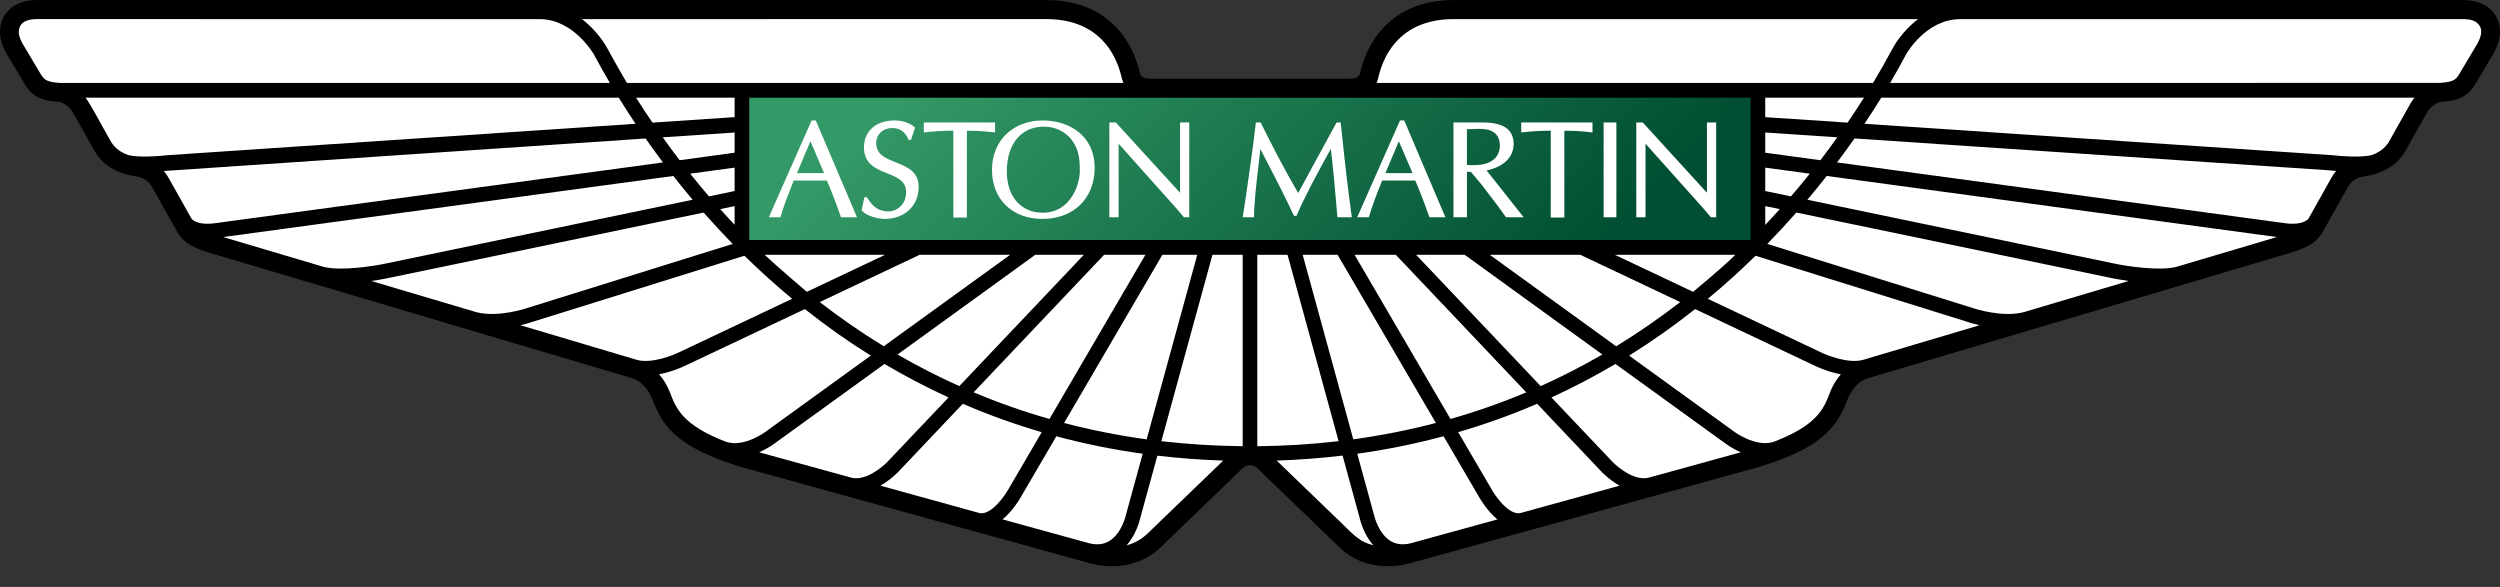 <svg width="115" height="27" viewBox="0 0 115 27" fill="none" xmlns="http://www.w3.org/2000/svg">
<rect x="0" y="0" width="115" height="27" fill="#333333" stroke="none"/>
<path d="M57.499 21.401C57.289 21.401 57.135 21.56 57.133 21.564C57.124 21.571 53.403 25.161 53.403 25.161C52.03 26.501 50.208 25.94 50.014 25.875C50.014 25.875 34.108 21.487 34.105 21.486C31.07 20.56 30.467 19.561 30.002 18.348C30.002 18.348 29.732 17.594 29.072 17.396C29.072 17.396 9.628 11.625 9.626 11.625C8.832 11.377 8.396 11.151 8.084 10.54C8.084 10.54 7.017 8.64 7.013 8.635C6.776 8.179 6.347 8.131 6.323 8.127C4.852 7.927 4.421 7.097 4.239 6.745L3.371 5.204C3.1 4.727 2.712 4.687 2.7 4.685C1.864 4.632 1.466 4.418 1.12 3.844C1.12 3.844 0.272 2.418 0.269 2.411C-0.148 1.632 -0.004 1.075 0.188 0.744C0.594 0.066 1.335 0.015 1.632 0.004H48.127C49.443 0.004 50.507 0.407 51.293 1.205C51.858 1.774 52.247 2.516 52.449 3.411C52.452 3.432 52.507 3.619 52.905 3.619H62.094C62.493 3.619 62.547 3.432 62.551 3.411C62.752 2.516 63.141 1.774 63.706 1.205C64.492 0.407 65.556 0.004 66.873 0.004H113.367C113.665 0.014 114.406 0.066 114.811 0.744C115.003 1.075 115.147 1.632 114.73 2.411C114.727 2.418 113.879 3.844 113.879 3.844C113.533 4.418 113.136 4.631 112.299 4.685C112.287 4.686 111.899 4.727 111.628 5.204L110.76 6.744C110.578 7.097 110.147 7.926 108.677 8.127C108.652 8.131 108.223 8.179 107.986 8.634C107.982 8.64 106.915 10.54 106.915 10.54C106.604 11.15 106.167 11.377 105.374 11.624C105.372 11.624 85.928 17.396 85.928 17.396C85.267 17.594 84.997 18.348 84.997 18.348C84.533 19.561 83.93 20.56 80.894 21.486C80.892 21.487 64.986 25.874 64.986 25.874C64.791 25.94 62.969 26.5 61.597 25.161C61.597 25.161 57.876 21.57 57.866 21.563C57.865 21.559 57.711 21.401 57.5 21.401H57.499V21.401V21.401Z" fill="black"/>
<path d="M63.395 3.601C63.558 2.873 63.869 2.275 64.316 1.823C64.934 1.197 65.795 0.879 66.871 0.879H88.23C87.496 1.434 87.11 2.137 87.084 2.184C86.791 2.736 86.483 3.28 86.16 3.815H63.32C63.367 3.731 63.396 3.601 63.395 3.601V3.601ZM113.969 1.991L113.135 3.393C112.979 3.654 112.883 3.771 112.242 3.812L86.947 3.816C87.199 3.385 87.442 2.95 87.676 2.509C87.683 2.496 88.579 0.881 90.17 0.881L113.343 0.879C113.586 0.889 113.901 0.917 114.069 1.196C114.089 1.233 114.136 1.311 114.136 1.452C114.136 1.576 114.097 1.753 113.969 1.991V1.991ZM110.876 4.771L109.992 6.339C109.872 6.571 109.686 6.929 109.096 7.135C108.603 7.26 107.621 7.18 107.282 7.139L85.766 5.693C86.044 5.276 86.303 4.875 86.537 4.494H111.061C110.997 4.577 110.934 4.667 110.876 4.771V4.771ZM107.218 8.225C107.224 8.218 106.372 9.735 106.195 10.049C106.151 10.108 105.909 10.374 105.121 10.268L84.504 7.472C84.787 7.099 85.055 6.728 85.306 6.369L107.207 7.839C107.239 7.843 107.331 7.853 107.463 7.865C107.367 7.975 107.285 8.096 107.218 8.225V8.225ZM100.127 12.271C99.351 12.479 97.833 12.244 97.306 12.133L83.139 9.189C83.45 8.82 83.747 8.455 84.029 8.094L104.734 10.904L100.127 12.271ZM93.105 14.355C92.109 14.624 90.809 14.188 90.796 14.185L90.781 14.18C90.781 14.18 90.779 14.178 90.777 14.178L81.295 11.22C81.753 10.751 82.199 10.27 82.632 9.777L97.17 12.799C97.202 12.804 97.5 12.866 97.918 12.925L93.105 14.355ZM85.698 16.555C85.025 16.74 84.032 16.347 83.703 16.179C83.703 16.179 81.166 14.978 78.56 13.745C79.319 13.117 80.051 12.456 80.755 11.764L90.588 14.832C90.607 14.839 90.786 14.899 91.059 14.961L85.698 16.555V16.555ZM84.18 18.055C83.894 18.797 83.594 19.562 81.578 20.328C80.745 20.59 79.754 19.845 79.746 19.837C79.743 19.834 77.497 18.209 74.94 16.358C75.99 15.702 77.004 14.988 77.975 14.218L83.409 16.79C83.439 16.805 83.999 17.091 84.678 17.219C84.353 17.593 84.206 17.979 84.18 18.055V18.055ZM76.58 21.769L75.823 21.976C75.185 22.131 74.407 21.492 74.159 21.227C74.159 21.227 72.937 19.941 71.366 18.283C72.374 17.821 73.356 17.307 74.311 16.741L79.347 20.384C79.367 20.401 79.654 20.619 80.077 20.805C78.959 21.113 76.58 21.768 76.58 21.769V21.769ZM69.922 23.605C69.391 23.69 68.774 22.807 68.595 22.478L67.076 19.879C68.312 19.52 69.525 19.084 70.709 18.574L73.671 21.7C73.697 21.726 74.025 22.07 74.5 22.342L69.922 23.605ZM64.881 24.994C64.523 25.078 64.221 25.041 63.961 24.882C63.404 24.538 63.218 23.745 63.208 23.699L62.433 20.872C63.772 20.686 65.098 20.417 66.404 20.068L68.011 22.818C68.066 22.916 68.392 23.491 68.881 23.893L64.881 24.994V24.994ZM61.613 23.969C61.613 23.969 59.459 21.89 58.728 21.187C59.753 21.151 60.765 21.075 61.759 20.957L62.551 23.847C62.573 23.947 62.731 24.581 63.171 25.085C62.564 24.91 62.38 24.728 61.613 23.969V23.969ZM57.836 20.526V11.721H59.226L61.576 20.294C60.353 20.436 59.107 20.514 57.836 20.526V20.526ZM53.422 20.294L55.773 11.721H57.163V20.525C55.89 20.514 54.644 20.435 53.422 20.294V20.294ZM52.804 24.527C52.531 24.795 52.194 24.988 51.826 25.085C52.269 24.579 52.423 23.944 52.447 23.846L53.239 20.961C54.232 21.077 55.244 21.153 56.269 21.187C55.449 21.976 52.804 24.527 52.804 24.527V24.527ZM51.79 23.693C51.79 23.702 51.607 24.529 51.035 24.882C50.776 25.041 50.475 25.078 50.117 24.994L46.117 23.892C46.605 23.488 46.935 22.914 46.991 22.809C46.99 22.811 47.669 21.649 48.591 20.069C49.898 20.419 51.225 20.687 52.564 20.872L51.79 23.693ZM45.075 23.605L40.498 22.341C40.972 22.068 41.302 21.724 41.327 21.698C41.327 21.698 42.635 20.316 44.289 18.574C45.471 19.084 46.684 19.52 47.92 19.881L46.407 22.471C46.223 22.807 45.606 23.69 45.075 23.605V23.605ZM39.173 21.976L34.92 20.805C35.181 20.691 35.429 20.549 35.658 20.379C35.654 20.383 38.034 18.66 40.687 16.742C41.642 17.307 42.625 17.821 43.633 18.283L40.839 21.227C40.59 21.492 39.812 22.131 39.173 21.976V21.976ZM33.415 20.329C31.406 19.562 31.105 18.799 30.82 18.059C30.704 17.751 30.535 17.467 30.32 17.219C30.763 17.131 31.193 16.985 31.599 16.785C31.594 16.786 34.316 15.501 37.024 14.218C37.994 14.989 39.007 15.704 40.057 16.358L35.258 19.83C35.243 19.846 34.248 20.594 33.415 20.329V20.329ZM29.301 16.555C29.099 16.494 26.844 15.824 23.939 14.961C24.101 14.925 24.261 14.881 24.418 14.829C24.41 14.832 32.386 12.344 34.244 11.764C34.948 12.455 35.68 13.115 36.438 13.744L31.304 16.174C30.965 16.347 29.974 16.74 29.301 16.555ZM21.898 14.356C20.291 13.88 18.685 13.403 17.079 12.925C17.33 12.891 17.58 12.848 17.829 12.797C17.828 12.799 28.093 10.665 32.367 9.778C32.801 10.27 33.246 10.751 33.703 11.221L24.21 14.182C24.189 14.188 22.894 14.623 21.898 14.356V14.356ZM14.877 12.273C13.34 11.815 11.803 11.358 10.265 10.904L30.972 8.094C31.254 8.454 31.55 8.819 31.86 9.188L17.692 12.133C17.166 12.244 15.655 12.479 14.877 12.273V12.273ZM9.879 10.269C9.096 10.375 8.85 10.113 8.805 10.051L7.774 8.216C7.708 8.09 7.628 7.972 7.535 7.866C7.667 7.853 29.696 6.37 29.696 6.37C29.956 6.742 30.223 7.109 30.495 7.472L9.879 10.269V10.269ZM5.904 7.135C5.313 6.929 5.126 6.571 5.005 6.338C4.644 5.718 4.169 4.79 3.935 4.494H28.463C28.713 4.898 28.97 5.298 29.234 5.693L7.716 7.138C7.378 7.18 6.397 7.259 5.904 7.135V7.135ZM2.763 3.815C2.172 3.77 2.046 3.7 1.861 3.391C1.863 3.393 1.09 2.094 1.028 1.991C0.9 1.753 0.858 1.576 0.863 1.451C0.877 1.133 1.092 0.887 1.656 0.878L24.829 0.88C26.398 0.88 27.323 2.509 27.323 2.509C27.557 2.949 27.801 3.385 28.054 3.815H2.763V3.815ZM48.127 0.878C49.204 0.878 50.063 1.197 50.682 1.823C51.129 2.275 51.439 2.872 51.604 3.601C51.604 3.601 51.637 3.726 51.679 3.815H28.839C28.49 3.236 27.915 2.184 27.915 2.184C27.89 2.138 27.503 1.434 26.769 0.879L48.127 0.878V0.878ZM81.201 5.389V4.494H85.742C85.497 4.881 85.246 5.263 84.988 5.641L81.201 5.389V5.389ZM81.201 7.025V6.095L84.516 6.316C84.272 6.66 84.01 7.011 83.736 7.37L81.201 7.025ZM81.201 8.788V7.711L83.251 7.989C82.976 8.334 82.687 8.682 82.385 9.033C81.857 8.923 81.449 8.839 81.201 8.788ZM81.201 9.482L81.87 9.619C81.651 9.865 81.428 10.107 81.201 10.345V9.482V9.482ZM74.282 11.721H79.825C79.26 12.289 77.927 13.387 77.883 13.424C76.535 12.785 75.221 12.165 74.282 11.721V11.721ZM68.53 11.721H72.695L77.29 13.895C76.345 14.627 75.362 15.306 74.344 15.929C72.127 14.324 69.791 12.633 68.53 11.721ZM65.141 11.721H67.376L73.709 16.307C72.789 16.841 71.841 17.326 70.871 17.761C68.785 15.563 66.273 12.913 65.141 11.721V11.721ZM62.311 11.721H64.208L70.209 18.048C69.072 18.526 67.907 18.935 66.722 19.273L62.311 11.721V11.721ZM61.529 11.721L66.05 19.456C64.799 19.783 63.531 20.035 62.251 20.209L59.924 11.721H61.529V11.721ZM53.469 11.721H55.074L52.746 20.21C51.467 20.035 50.199 19.784 48.948 19.458C50.642 16.562 52.902 12.692 53.469 11.721V11.721ZM50.789 11.721H52.688L48.276 19.273C47.09 18.936 45.925 18.526 44.788 18.046C47.194 15.511 50.09 12.458 50.789 11.721V11.721ZM47.622 11.721H49.857L44.129 17.761C43.158 17.326 42.21 16.841 41.288 16.307C44.036 14.317 46.902 12.242 47.622 11.721V11.721ZM37.115 13.424C37.064 13.382 35.737 12.254 35.173 11.721H40.715L37.115 13.424V13.424ZM42.303 11.721H46.467L40.653 15.928C39.635 15.306 38.652 14.627 37.709 13.895C39.891 12.861 41.912 11.906 42.303 11.721V11.721ZM33.792 9.482V10.338C33.567 10.102 33.346 9.862 33.129 9.619C33.395 9.563 33.618 9.518 33.792 9.482V9.482ZM33.792 7.711V8.787L32.612 9.033C32.319 8.69 32.031 8.342 31.749 7.989L33.792 7.711V7.711ZM33.792 6.095V7.025L31.263 7.37C30.998 7.023 30.738 6.672 30.485 6.316L33.792 6.095ZM33.792 5.389L30.014 5.641C29.755 5.264 29.503 4.881 29.259 4.494H33.792V5.389V5.389Z" fill="white"/>
<path d="M34.475 11.041L34.465 11.03V4.497H80.529V11.034C80.528 11.037 80.526 11.037 80.524 11.039L34.475 11.041V11.041Z" fill="url(#paint0_linear)"/>
<path d="M37.526 5.541H37.334L35.365 9.994H35.899L35.907 9.968C36.066 9.426 36.272 8.907 36.471 8.409L36.512 8.303H38.035C38.269 8.85 38.484 9.406 38.676 9.969L38.685 9.994H39.421L37.526 5.541V5.541ZM36.661 7.963C36.702 7.865 37.218 6.641 37.28 6.496C37.34 6.641 37.867 7.865 37.908 7.963H36.661ZM39.633 9.677L39.65 9.694C39.882 9.95 40.406 10.07 40.688 10.07C41.612 10.07 42.258 9.467 42.258 8.603C42.258 7.886 41.722 7.675 41.203 7.467C40.743 7.282 40.304 7.111 40.304 6.581C40.304 6.179 40.618 5.889 41.047 5.889C41.391 5.889 41.65 6.072 41.782 6.408L41.79 6.432H41.908L42.092 5.87L42.071 5.85C41.821 5.622 41.434 5.541 41.159 5.541C40.298 5.541 39.743 6.027 39.743 6.782C39.743 7.55 40.31 7.773 40.809 7.974C41.26 8.151 41.683 8.32 41.683 8.848C41.683 9.338 41.322 9.724 40.862 9.724C40.441 9.724 40.161 9.54 39.889 9.09L39.878 9.073H39.761L39.633 9.677V9.677ZM45.734 5.633H42.496V6.091L42.538 6.088C42.975 6.037 43.414 6.011 43.854 6.011V10.007H44.476V6.013C44.916 6.013 45.336 6.039 45.729 6.088L45.773 6.093V5.633H45.734V5.633ZM47.965 5.541C46.592 5.541 45.631 6.477 45.631 7.815C45.631 9.164 46.565 10.07 47.953 10.07C49.388 10.07 50.354 9.124 50.354 7.719C50.355 6.214 49.154 5.541 47.965 5.541V5.541ZM49.115 9.293C48.81 9.62 48.426 9.786 47.97 9.786C46.965 9.786 46.314 9.042 46.314 7.891C46.314 6.616 46.971 5.825 48.027 5.825C48.525 5.825 48.994 6.046 49.285 6.416C49.604 6.828 49.669 7.258 49.669 7.772C49.671 7.799 49.672 7.831 49.672 7.86C49.672 8.279 49.504 8.872 49.115 9.293V9.293ZM54.667 5.633H54.282V8.86H54.275C54.252 8.834 51.328 5.633 51.328 5.633H51.031V9.994H51.455V6.619H51.464C51.486 6.645 54.129 9.603 54.129 9.603L54.461 9.994H54.706V5.633H54.667ZM61.636 5.633H61.484L60.439 7.548C60.439 7.548 59.778 8.766 59.718 8.876C59.074 7.789 58.493 6.645 57.999 5.653L57.989 5.633H57.77L57.766 5.669C57.705 6.313 57.334 8.938 57.172 9.95L57.163 9.994H57.686V9.956C57.686 9.342 57.794 8.426 57.908 7.455L57.977 6.854C58.05 6.996 58.862 8.554 59.172 9.196L59.522 9.926H59.64L59.65 9.902C60.01 9.064 60.52 8.107 61.217 6.847C61.315 7.599 61.446 9.099 61.519 9.959L61.522 9.994H62.183L62.177 9.951C62.028 8.893 61.865 7.493 61.675 5.669L61.671 5.633H61.636V5.633V5.633ZM64.594 5.541H64.401L62.431 9.994H62.968L62.975 9.968C63.135 9.421 63.341 8.9 63.541 8.398C63.541 8.398 63.566 8.336 63.578 8.303H65.102C65.336 8.85 65.55 9.406 65.743 9.969L65.751 9.993H66.488L64.594 5.541V5.541ZM63.728 7.963C63.769 7.865 64.285 6.641 64.347 6.496L64.976 7.963H63.728ZM68.382 7.839C69.16 7.68 69.626 7.232 69.626 6.626C69.626 5.96 69.163 5.633 68.21 5.633H66.859V9.994H67.479V7.903H67.66C67.821 8.096 67.982 8.288 68.143 8.48C68.141 8.477 68.874 9.437 68.874 9.437L69.276 9.994H70.089C70.089 9.994 68.455 7.931 68.382 7.839V7.839ZM67.479 7.59V5.943C67.735 5.931 68.132 5.913 68.347 5.948C68.778 6.019 68.996 6.273 68.996 6.7C68.996 7.139 68.712 7.458 68.233 7.556C67.963 7.611 67.637 7.601 67.479 7.59V7.59ZM73.216 5.633H69.976V6.091L70.019 6.088C70.455 6.037 70.894 6.012 71.334 6.011V10.007H71.959V6.013C72.397 6.013 72.818 6.039 73.211 6.088L73.255 6.093V5.633H73.216V5.633ZM73.766 9.994H74.353V5.633H73.766V9.994ZM78.519 5.633V8.86H78.514C78.491 8.834 75.567 5.633 75.567 5.633H75.269V9.994H75.694V6.619H75.701C75.724 6.645 78.37 9.603 78.37 9.603L78.701 9.994H78.943V5.633H78.519Z" fill="white"/>
<defs>
<linearGradient id="paint0_linear" x1="47.777" y1="-2.061" x2="67.43" y2="17.376" gradientUnits="userSpaceOnUse">
<stop stop-color="#339966"/>
<stop offset="1" stop-color="#004F32"/>
</linearGradient>
</defs>
</svg>
